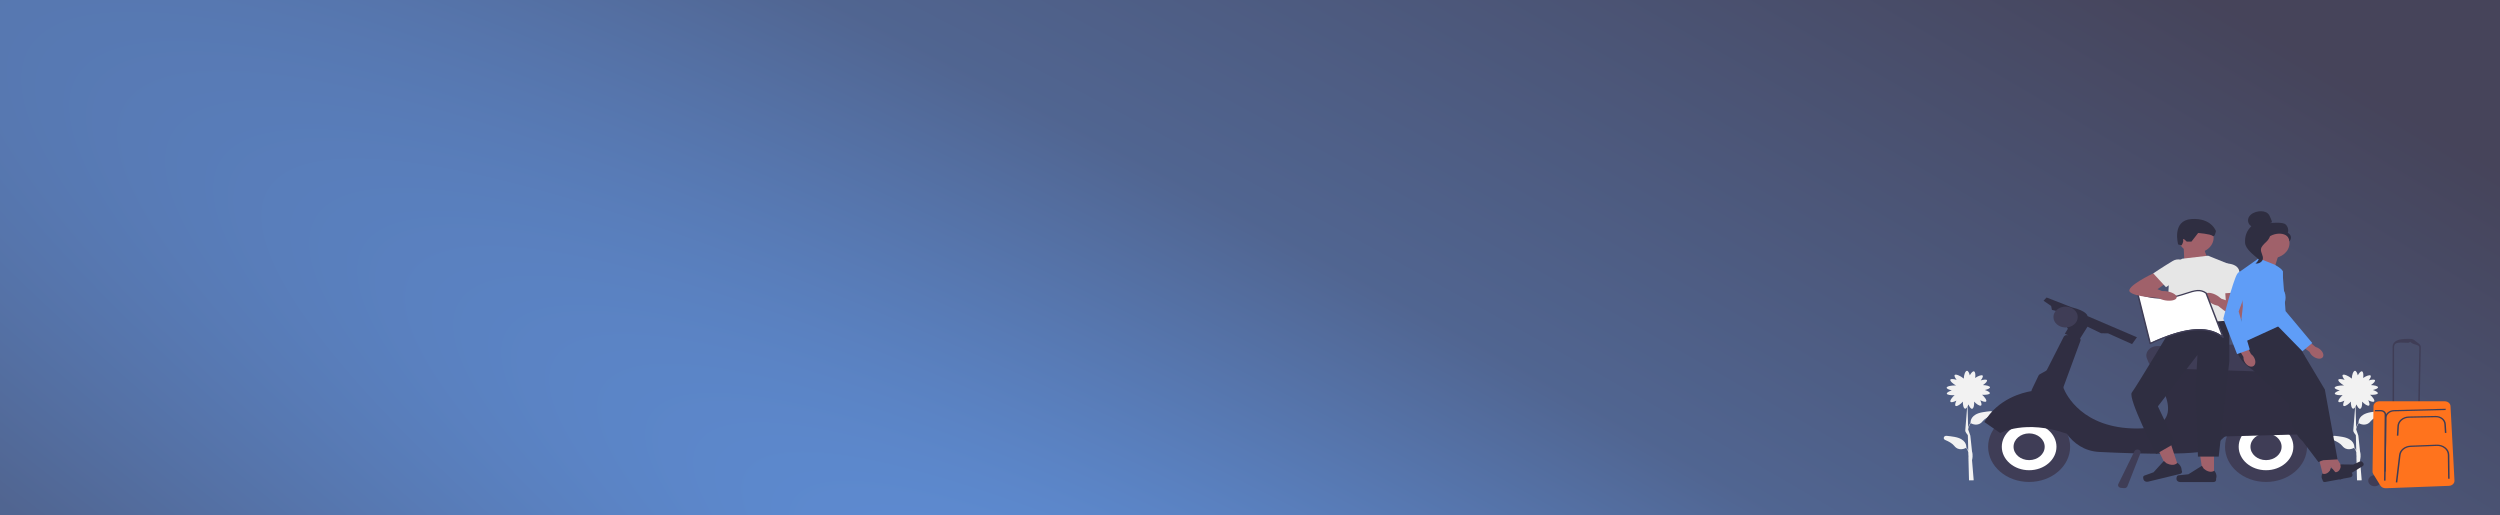 <svg width="1728" height="356" viewBox="0 0 1728 356" fill="none" xmlns="http://www.w3.org/2000/svg">
<rect x="0" y="0" width="1728" height="356" fill="#808080" stroke="none"/>
<rect width="1728" height="356" fill="url(#paint0_radial_1_185)" fill-opacity="0.9"/>
<path d="M1375.71 284.222C1374.05 284.375 1372.24 284.605 1370.32 284.941C1362.16 286.368 1361.99 291.126 1362.06 292.217L1362 292.187C1361.18 293.317 1360.67 294.461 1360.36 295.541L1359.98 280.958C1360.23 280.526 1360.45 280.035 1360.63 279.532C1361.24 281.148 1362.24 282.673 1363.11 282.572C1364.23 282.441 1364.72 279.605 1364.51 277.59C1365.94 279.168 1368.34 280.856 1369.25 280.336C1369.97 279.92 1369.54 278.207 1368.75 276.651C1370.4 277.503 1372.22 278.063 1372.79 277.522C1373.56 276.783 1371.71 274.264 1370 272.858C1372.29 273.041 1375.19 272.728 1375.38 271.835C1375.54 271.099 1373.81 270.171 1371.96 269.573C1373.82 269.152 1375.56 268.419 1375.5 267.693C1375.43 266.831 1372.85 266.253 1370.62 266.165C1372.3 265.037 1373.85 263.477 1373.37 262.771C1372.94 262.123 1370.92 262.374 1369.06 262.945C1370.16 261.592 1370.94 260.068 1370.35 259.546C1369.61 258.896 1367 260.018 1365.22 261.258C1365.57 259.326 1365.39 256.887 1364.38 256.667C1363.54 256.482 1362.34 257.901 1361.52 259.446C1361.16 257.824 1360.42 256.285 1359.58 256.285C1358.37 256.285 1357.39 259.409 1357.39 261.444C1357.39 261.559 1357.39 261.667 1357.4 261.771C1357.28 261.65 1357.14 261.524 1356.98 261.392C1355.28 259.974 1351.99 258.4 1351.15 259.144C1350.56 259.666 1351.33 261.19 1352.44 262.543C1350.57 261.972 1348.55 261.721 1348.12 262.369C1347.54 263.241 1350.03 265.417 1352.06 266.472C1351.93 266.459 1351.81 266.448 1351.67 266.44C1349.3 266.302 1345.61 266.927 1345.52 267.961C1345.47 268.687 1347.21 269.42 1349.07 269.841C1347.21 270.439 1345.48 271.367 1345.64 272.103C1345.83 272.996 1348.74 273.309 1351.02 273.126C1349.32 274.532 1347.47 277.052 1348.24 277.79C1348.8 278.331 1350.63 277.771 1352.28 276.919C1351.49 278.475 1351.06 280.188 1351.78 280.604C1352.74 281.153 1355.36 279.24 1356.75 277.594C1356.61 279.608 1357.17 282.375 1358.28 282.484C1358.75 282.529 1359.24 282.103 1359.69 281.446L1358.42 297.121C1358.13 298.946 1360.02 300.138 1360.18 300.889L1360.46 311.504C1360.15 310.748 1359.74 309.974 1359.18 309.206L1359.12 309.236C1359.19 308.145 1359.02 303.387 1350.86 301.961C1348.94 301.624 1347.13 301.394 1345.47 301.241C1343.51 301.06 1342.75 303.361 1344.51 304.104C1347.08 305.181 1349.49 306.537 1350.74 308.143C1353.95 312.249 1358.39 309.876 1359.02 309.507C1359.73 310.514 1360.19 311.529 1360.48 312.494L1360.63 318.131C1360.59 318.264 1360.57 318.339 1360.56 318.345L1360.63 318.362L1360.98 332.004L1364.22 331.981L1363.06 318.037C1363.26 317.285 1363.86 314.722 1363.06 312.061L1361.9 301.105C1361.97 301.393 1361.9 301.097 1361.9 301.105L1360.39 296.8C1360.61 295.468 1361.12 293.97 1362.16 292.488C1362.79 292.856 1367.23 295.23 1370.44 291.124C1371.69 289.518 1374.1 288.162 1376.67 287.085C1378.44 286.342 1377.67 284.041 1375.71 284.222ZM1360.9 316.498L1360.83 314.112C1360.96 315.014 1360.95 315.828 1360.9 316.498Z" fill="#F2F2F2"/>
<path d="M1566.28 333.13C1581.93 333.13 1594.62 322.237 1594.62 308.801C1594.62 295.364 1581.93 284.471 1566.28 284.471C1550.63 284.471 1537.94 295.364 1537.94 308.801C1537.94 322.237 1550.63 333.13 1566.28 333.13Z" fill="#3F3D56"/>
<path d="M1566.28 325.02C1576.71 325.02 1585.17 317.758 1585.17 308.801C1585.17 299.843 1576.71 292.581 1566.28 292.581C1555.84 292.581 1547.38 299.843 1547.38 308.801C1547.38 317.758 1555.84 325.02 1566.28 325.02Z" fill="white"/>
<path d="M1566.28 318.037C1572.22 318.037 1577.04 313.902 1577.04 308.801C1577.04 303.7 1572.22 299.564 1566.28 299.564C1560.34 299.564 1555.52 303.7 1555.52 308.801C1555.52 313.902 1560.34 318.037 1566.28 318.037Z" fill="#3F3D56"/>
<path d="M1402.53 333.13C1418.18 333.13 1430.87 322.237 1430.87 308.801C1430.87 295.364 1418.18 284.471 1402.53 284.471C1386.88 284.471 1374.19 295.364 1374.19 308.801C1374.19 322.237 1386.88 333.13 1402.53 333.13Z" fill="#3F3D56"/>
<path d="M1402.53 325.02C1412.97 325.02 1421.43 317.758 1421.43 308.801C1421.43 299.843 1412.97 292.581 1402.53 292.581C1392.1 292.581 1383.64 299.843 1383.64 308.801C1383.64 317.758 1392.1 325.02 1402.53 325.02Z" fill="white"/>
<path d="M1605.05 297.229C1601.36 289.243 1588.46 264.837 1565.48 256.759C1565.31 256.697 1565.12 256.655 1564.93 256.631L1491.24 247.57C1490.03 247.421 1488.9 248.134 1488.7 249.174L1487.41 256.021C1487.32 256.491 1487.44 256.973 1487.74 257.373C1491.48 262.357 1515.46 296.185 1477.06 296.185C1439.25 296.185 1428.06 272.588 1426.38 268.425C1426.23 268.031 1426.22 267.608 1426.37 267.211L1438.01 235.56C1438.22 234.997 1438.1 234.421 1437.77 233.96L1442.88 225.799L1452.26 230.355L1457.11 230.406L1473.68 237.84L1477.06 233.109L1442.88 218.477C1442.88 218.477 1442.94 215.087 1431.92 212.384L1414.6 205.626L1412.5 207.879L1417.75 211.483L1418.28 214.186L1421.95 215.087L1429.3 227.252L1427.2 230.737L1429.75 231.804L1429.01 231.661C1427.96 231.456 1426.89 231.922 1426.45 232.772L1414.87 255.552C1414.7 255.901 1414.4 256.197 1414.03 256.403L1409.91 258.687C1409.52 258.901 1409.22 259.21 1409.05 259.574L1404.34 269.384C1404.19 269.69 1404.15 270.01 1404.18 270.32C1398.31 271.276 1381.05 275.401 1371.57 291.68L1382.59 299.339C1382.59 299.339 1399.86 289.743 1428.42 299.736C1433.38 306.367 1440.62 311.87 1451.07 312.389C1478.63 313.757 1524.29 315.108 1529.54 309.702C1533.38 305.744 1536.05 303.272 1537.21 302.232C1537.62 301.866 1538.17 301.654 1538.76 301.638L1603.03 299.876C1604.59 299.833 1605.62 298.475 1605.05 297.229Z" fill="#302E42"/>
<path d="M1427.72 226.351C1432.36 226.351 1436.12 223.123 1436.12 219.142C1436.12 215.161 1432.36 211.933 1427.72 211.933C1423.09 211.933 1419.33 215.161 1419.33 219.142C1419.33 223.123 1423.09 226.351 1427.72 226.351Z" fill="#3F3D56"/>
<path d="M1562.2 256.787C1562.1 256.787 1562 256.785 1561.9 256.782L1491.69 254.449C1488.58 254.345 1485.92 252.647 1484.91 250.123L1483.95 247.723C1483.17 245.765 1483.51 243.668 1484.89 241.97C1486.26 240.271 1488.44 239.27 1490.85 239.222L1563.39 237.791C1565.63 237.746 1567.8 238.572 1569.26 240.058C1570.73 241.544 1571.33 243.493 1570.9 245.406L1569.53 251.571C1568.85 254.629 1565.8 256.787 1562.2 256.787Z" fill="#3F3D56"/>
<path d="M1402.53 318.037C1408.47 318.037 1413.29 313.902 1413.29 308.801C1413.29 303.7 1408.47 299.564 1402.53 299.564C1396.59 299.564 1391.77 303.7 1391.77 308.801C1391.77 313.902 1396.59 318.037 1402.53 318.037Z" fill="#3F3D56"/>
<path d="M1590.41 282.505C1588.73 282.505 1587.13 281.733 1586.27 280.408L1580.96 272.145C1580.11 270.836 1580.16 269.298 1581.08 268.03C1582.01 266.761 1583.6 266.045 1585.34 266.127L1594.99 266.552C1596.78 266.631 1598.4 267.601 1599.1 269.025L1601.92 274.745C1602.43 275.793 1602.42 276.941 1601.88 277.98C1601.34 279.018 1600.36 279.795 1599.11 280.165L1591.95 282.282C1591.44 282.433 1590.92 282.505 1590.41 282.505Z" fill="#3F3D56"/>
<path d="M1468.36 337.422C1468.28 337.422 1468.2 337.418 1468.12 337.411L1465.98 337.206C1465.28 337.139 1464.67 336.802 1464.31 336.28C1463.96 335.758 1463.91 335.139 1464.18 334.582L1475.33 311.857C1475.63 311.233 1476.31 310.794 1477.09 310.71C1477.85 310.626 1478.6 310.883 1479.08 311.393C1479.56 311.902 1479.71 312.578 1479.46 313.201L1470.46 336.13C1470.16 336.904 1469.3 337.422 1468.36 337.422Z" fill="#3F3D56"/>
<path d="M1526.23 178.837C1526.23 178.837 1522.15 171.835 1522.97 165.534L1509.4 171.573L1509.92 183.037L1526.23 178.837Z" fill="#A0616A"/>
<path d="M1517.81 174.807C1524.57 174.807 1530.05 170.102 1530.05 164.297C1530.05 158.493 1524.57 153.788 1517.81 153.788C1511.05 153.788 1505.57 158.493 1505.57 164.297C1505.57 170.102 1511.05 174.807 1517.81 174.807Z" fill="#A0616A"/>
<path d="M1530.31 329.339L1522.84 329.338L1519.29 304.602L1530.32 304.602L1530.31 329.339Z" fill="#A0616A"/>
<path d="M1504.72 329.193C1504.49 329.53 1504.36 330.615 1504.36 331.006C1504.36 332.208 1505.5 333.183 1506.9 333.183H1530.04C1530.99 333.183 1531.76 332.518 1531.76 331.698V330.871C1531.76 330.871 1532.91 328.386 1530.55 325.323C1530.55 325.323 1527.62 327.721 1523.25 323.965L1521.96 321.958L1512.62 327.822L1507.44 328.37C1506.31 328.489 1505.3 328.351 1504.72 329.193Z" fill="#2F2E41"/>
<path d="M1508.29 178.837L1526.23 176.736L1540.1 182.337L1540.91 225.744C1540.91 225.744 1506.81 229.244 1501.43 224.694C1496.06 220.143 1500.13 183.737 1500.13 183.737L1508.29 178.837Z" fill="#E6E6E6"/>
<path d="M1514.75 166.975H1511.46C1511.46 166.975 1508.6 163.957 1508.98 165.796C1509.37 167.634 1507.83 169.613 1507.83 169.613L1505.53 168.953C1505.53 168.953 1500.92 152.313 1514.75 151.399C1528.58 150.485 1531.65 159.719 1531.65 159.719C1531.65 159.719 1530.88 164.336 1529.35 163.017C1527.81 161.698 1519.36 161.038 1519.36 161.038L1514.75 166.975Z" fill="#2F2E41"/>
<path d="M1506.04 323.779L1498.85 325.521L1487.6 302.544L1498.21 299.973L1506.04 323.779Z" fill="#A0616A"/>
<path d="M1481.36 329.609C1481.25 329.987 1481.47 331.061 1481.59 331.437C1481.97 332.594 1483.38 333.267 1484.72 332.94L1506.99 327.544C1507.91 327.321 1508.44 326.501 1508.18 325.711L1507.92 324.916C1507.92 324.916 1508.24 322.257 1505 319.859C1505 319.859 1502.94 322.85 1497.54 320.256L1495.66 318.625L1488.53 326.448L1483.72 328.182C1482.67 328.562 1481.66 328.663 1481.36 329.609Z" fill="#2F2E41"/>
<path d="M1538.46 221.543L1540.91 227.894V249.724L1533.57 315.611H1519.23L1517.61 268.577L1518.89 245.347L1491.54 280.866L1503.56 306.235L1490.34 313.81C1490.34 313.81 1470.55 275.102 1473.51 271.352C1476.47 267.602 1502.99 223.329 1502.99 223.329C1502.99 223.329 1538.46 222.243 1538.46 221.543Z" fill="#2F2E41"/>
<path d="M1545.8 196.339L1549.75 201.883C1549.75 201.883 1555.32 220.69 1549.75 220.767C1544.17 220.843 1532.92 211.182 1532.92 211.182L1534.39 206.141L1538.46 207.541L1537.65 196.339L1545.8 196.339Z" fill="#A0616A"/>
<path d="M1533.57 182.249C1533.57 182.249 1546.62 180.275 1547.84 187.607C1549.07 194.939 1549.75 201.883 1549.75 201.883L1535.61 202.888L1533.57 182.249Z" fill="#E6E6E6"/>
<path d="M1536.4 210.566C1537.58 209.144 1535.85 206.349 1532.54 204.324C1529.23 202.299 1525.59 201.809 1524.41 203.231C1523.23 204.653 1524.96 207.448 1528.27 209.473C1531.58 211.498 1535.22 211.987 1536.4 210.566Z" fill="#A0616A"/>
<path d="M1643.9 284.222C1642.24 284.375 1640.43 284.605 1638.51 284.941C1630.34 286.368 1630.17 291.126 1630.25 292.217L1630.19 292.187C1629.37 293.317 1628.86 294.461 1628.55 295.541L1628.17 280.958C1628.41 280.526 1628.63 280.035 1628.82 279.532C1629.43 281.148 1630.43 282.673 1631.29 282.572C1632.41 282.441 1632.9 279.605 1632.69 277.59C1634.12 279.168 1636.53 280.856 1637.43 280.336C1638.16 279.92 1637.73 278.207 1636.94 276.651C1638.58 277.503 1640.41 278.063 1640.97 277.522C1641.75 276.783 1639.9 274.264 1638.19 272.858C1640.47 273.041 1643.38 272.728 1643.57 271.835C1643.73 271.099 1642 270.171 1640.15 269.573C1642.01 269.152 1643.75 268.419 1643.69 267.693C1643.62 266.831 1641.04 266.253 1638.81 266.165C1640.49 265.037 1642.03 263.477 1641.56 262.771C1641.13 262.123 1639.11 262.374 1637.25 262.945C1638.35 261.592 1639.12 260.068 1638.53 259.546C1637.8 258.896 1635.19 260.018 1633.41 261.258C1633.75 259.326 1633.58 256.887 1632.57 256.667C1631.72 256.482 1630.53 257.901 1629.71 259.446C1629.34 257.824 1628.61 256.285 1627.76 256.285C1626.56 256.285 1625.58 259.409 1625.58 261.444C1625.58 261.559 1625.58 261.667 1625.59 261.771C1625.47 261.65 1625.33 261.524 1625.17 261.392C1623.47 259.974 1620.18 258.4 1619.33 259.144C1618.74 259.666 1619.52 261.19 1620.62 262.543C1618.76 261.972 1616.74 261.721 1616.31 262.369C1615.72 263.241 1618.22 265.417 1620.24 266.472C1620.12 266.459 1619.99 266.448 1619.86 266.44C1617.49 266.302 1613.79 266.927 1613.71 267.961C1613.65 268.687 1615.39 269.42 1617.25 269.841C1615.4 270.439 1613.67 271.367 1613.83 272.103C1614.02 272.996 1616.92 273.309 1619.21 273.126C1617.5 274.532 1615.65 277.052 1616.42 277.79C1616.99 278.331 1618.82 277.771 1620.46 276.919C1619.67 278.475 1619.24 280.188 1619.97 280.604C1620.92 281.153 1623.55 279.24 1624.93 277.594C1624.79 279.608 1625.35 282.375 1626.47 282.484C1626.93 282.529 1627.43 282.103 1627.87 281.446L1626.61 297.121C1626.32 298.946 1628.2 300.138 1628.37 300.889L1628.64 311.504C1628.34 310.748 1627.92 309.974 1627.36 309.206L1627.31 309.236C1627.38 308.145 1627.21 303.387 1619.05 301.961C1617.12 301.624 1615.31 301.394 1613.65 301.241C1611.7 301.06 1610.93 303.361 1612.7 304.104C1615.26 305.181 1617.67 306.537 1618.93 308.143C1622.14 312.249 1626.58 309.876 1627.21 309.507C1627.91 310.514 1628.38 311.529 1628.67 312.494L1628.81 318.131C1628.78 318.264 1628.75 318.339 1628.75 318.345L1628.82 318.362L1629.17 332.004L1632.41 331.981L1631.25 318.037C1631.45 317.285 1632.05 314.722 1631.25 312.061L1630.09 301.105C1630.16 301.393 1630.09 301.097 1630.09 301.105L1628.58 296.8C1628.8 295.468 1629.31 293.97 1630.35 292.488C1630.98 292.856 1635.41 295.23 1638.63 291.124C1639.88 289.518 1642.29 288.162 1644.85 287.085C1646.62 286.342 1645.86 284.041 1643.9 284.222ZM1629.08 316.498L1629.02 314.112C1629.14 315.014 1629.14 315.828 1629.08 316.498Z" fill="#F2F2F2"/>
<path d="M1606.13 330.306L1611.77 329.259L1609.75 310.091L1601.43 311.635L1606.13 330.306Z" fill="#A0616A"/>
<path d="M1625.42 326.613C1625.66 326.834 1625.96 327.636 1626.03 327.931C1626.26 328.839 1625.59 329.733 1624.53 329.929L1607.07 333.168C1606.35 333.302 1605.64 332.908 1605.48 332.289L1605.33 331.665C1605.33 331.665 1603.99 329.95 1605.19 327.308C1605.19 327.308 1607.85 328.708 1610.44 325.26L1611.03 323.565L1619.2 326.684L1623.21 326.372C1624.09 326.303 1624.82 326.058 1625.42 326.613Z" fill="#2F2E41"/>
<path d="M1616.21 328.839L1620.92 325.973L1610.28 309.032L1603.34 313.262L1616.21 328.839Z" fill="#A0616A"/>
<path d="M1632.26 318.928C1632.58 319.05 1633.22 319.687 1633.42 319.933C1634.05 320.69 1633.84 321.739 1632.96 322.277L1618.39 331.153C1617.79 331.519 1616.96 331.398 1616.53 330.881L1616.1 330.361C1616.1 330.361 1614.08 329.235 1613.97 326.402C1613.97 326.402 1617.07 326.789 1617.87 322.744L1617.63 320.985L1626.57 321.094L1630.12 319.453C1630.89 319.093 1631.45 318.621 1632.26 318.928Z" fill="#2F2E41"/>
<path d="M1548.45 234.069C1548.45 234.069 1539.67 244.308 1557.22 255.819L1593.04 245.993L1580.25 223.087L1568.92 217.753L1548.45 234.069Z" fill="#2F2E41"/>
<path d="M1593.04 245.993L1606.93 269.212L1615.7 317.534L1604.73 318.161L1593.77 272.35L1574.4 247.562L1587.92 242.228" fill="#2F2E41"/>
<path d="M1557.22 248.525V255.819L1582.07 279.253C1582.07 279.253 1582.07 296.824 1591.58 304.983L1602.54 319.416L1612.05 315.023L1598.16 272.978L1573.3 245.365L1557.22 248.525Z" fill="#2F2E41"/>
<path d="M1574.88 176.218L1570.2 191.542L1552.35 188.528C1552.35 188.528 1564.8 177.503 1563.05 172.479L1574.88 176.218Z" fill="#A0616A"/>
<path d="M1561.24 178.531L1572.2 182.924C1572.2 182.924 1577.85 185.884 1577.95 187.856C1578.05 189.827 1577.32 199.24 1577.32 199.24C1577.32 199.24 1581.71 203.006 1578.78 210.536L1580.25 223.087L1547.35 238.149L1550.27 211.791L1548.81 187.317L1561.24 178.531Z" fill="#5F9DF7"/>
<path d="M1551.4 249.948C1552.68 252.476 1555.24 253.957 1557.12 253.256C1558.99 252.554 1559.47 249.936 1558.18 247.406C1557.69 246.39 1556.91 245.49 1555.93 244.783L1550.33 234.127L1544.56 236.489L1550.69 246.743C1550.63 247.844 1550.87 248.943 1551.4 249.948Z" fill="#A0616A"/>
<path d="M1557.22 188.886C1557.22 188.886 1549.18 184.493 1546.25 189.513C1543.33 194.534 1536.75 220.263 1536.75 220.263L1546.25 244.738L1555.03 241.6L1547.35 215.26L1557.22 188.886Z" fill="#5F9DF7"/>
<path d="M1598.43 245.997C1600.71 247.942 1603.73 248.509 1605.17 247.264C1606.61 246.019 1605.93 243.433 1603.65 241.488C1602.75 240.7 1601.65 240.108 1600.43 239.762L1590.65 231.627L1586.3 235.646L1596.4 243.24C1596.81 244.285 1597.51 245.23 1598.43 245.997Z" fill="#A0616A"/>
<path d="M1577.64 187.389C1577.64 187.389 1563.62 186.897 1563.06 192.489C1562.49 198.081 1572.08 223.033 1572.08 223.033L1591.41 242.78L1598.22 237.089L1579.78 215.029L1577.64 187.389Z" fill="#5F9DF7"/>
<path d="M1536.59 232.692L1524.88 202.178C1515.42 195.016 1505.15 212.259 1477.58 202.485L1486.25 237.002C1507.09 227.328 1525.03 223.54 1536.59 232.692Z" fill="white"/>
<path d="M1486.25 237.902C1486.17 237.902 1486.1 237.888 1486.03 237.86C1485.88 237.801 1485.77 237.685 1485.73 237.546L1477.06 203.029C1477.02 202.866 1477.09 202.696 1477.24 202.589C1477.39 202.481 1477.6 202.454 1477.78 202.518C1493.44 208.071 1503.55 204.765 1510.93 202.351C1516.54 200.515 1520.97 199.067 1525.23 202.289C1525.3 202.342 1525.35 202.41 1525.38 202.486L1537.09 233.001C1537.17 233.196 1537.08 233.41 1536.88 233.521C1536.68 233.631 1536.41 233.612 1536.24 233.473C1526.07 225.426 1510.27 226.815 1486.5 237.848C1486.42 237.884 1486.33 237.902 1486.25 237.902ZM1478.3 203.67L1486.61 236.77C1509.42 226.284 1525.04 224.668 1535.51 231.754L1524.43 202.886C1520.68 200.127 1516.74 201.416 1511.3 203.193C1503.9 205.613 1493.82 208.91 1478.3 203.67Z" fill="#3F3D56"/>
<path d="M1495.73 187.64L1488.33 188.957C1488.33 188.957 1468.52 198.313 1472.26 201.859C1476.01 205.405 1491.91 205.858 1491.91 205.858L1495.2 201.494L1491.22 199.895L1501.31 192.752L1495.73 187.64Z" fill="#A0616A"/>
<path d="M1516.08 185.681C1516.08 185.681 1508.84 176.153 1501.77 180.396C1494.7 184.639 1488.33 188.957 1488.33 188.957L1497.13 198.505L1516.08 185.681Z" fill="#E6E6E6"/>
<path d="M1504.49 205.761C1504.9 204.05 1501.99 202.102 1498.01 201.409C1494.02 200.717 1490.46 201.542 1490.06 203.253C1489.65 204.964 1492.56 206.912 1496.54 207.605C1500.53 208.298 1504.09 207.472 1504.49 205.761Z" fill="#A0616A"/>
<path d="M1641.35 336.1C1643.8 336.1 1645.78 334.398 1645.78 332.298C1645.78 330.199 1643.8 328.497 1641.35 328.497C1638.91 328.497 1636.92 330.199 1636.92 332.298C1636.92 334.398 1638.91 336.1 1641.35 336.1Z" fill="#3F3D56"/>
<path d="M1653.74 281.292V240C1653.74 235.378 1658.25 234.235 1663.63 234.235C1666.27 234.235 1667.56 233.972 1669.41 235.587C1671.26 237.202 1673.32 237.873 1673.28 240.138L1672.5 280.656L1653.74 281.292ZM1664.16 236.939C1659.35 236.939 1654.79 235.874 1654.79 240V280.355L1671.47 279.789L1672.23 240.123C1672.26 238.102 1668.43 238.38 1666.78 236.939C1665.13 235.497 1666.51 236.939 1664.16 236.939Z" fill="#3F3D56"/>
<path d="M1640.56 280.795L1639.89 325.908C1639.88 326.489 1640.04 327.062 1640.36 327.575L1645.32 335.626C1646.05 336.81 1647.51 337.527 1649.07 337.468L1692.67 335.817C1694.9 335.732 1696.63 334.11 1696.53 332.194L1693.79 280.682C1693.69 278.829 1691.92 277.371 1689.76 277.371H1644.6C1642.39 277.371 1640.59 278.897 1640.56 280.795Z" fill="#FF731D"/>
<path d="M1657.75 301.154L1656.7 301.109L1657.09 294.432C1657.3 290.835 1660.74 287.953 1664.94 287.869L1683.5 287.499C1687.25 287.442 1690.36 289.884 1690.56 293.101L1690.96 299.206L1689.91 299.256L1689.52 293.151C1689.34 290.423 1686.69 288.334 1683.53 288.4L1664.96 288.77C1661.32 288.843 1658.32 291.35 1658.13 294.477L1657.75 301.154Z" fill="#3F3D56"/>
<path d="M1657.01 333.492L1655.96 333.4L1658.23 314.449C1658.64 310.945 1662.05 308.183 1666.15 308.026L1684.26 307.329C1686.54 307.24 1688.71 307.934 1690.36 309.281C1692.02 310.627 1692.95 312.448 1692.97 314.407L1693.17 330.907L1692.13 330.916L1691.92 314.416C1691.9 312.704 1691.09 311.112 1689.64 309.935C1688.19 308.758 1686.29 308.151 1684.3 308.229L1666.2 308.926C1662.61 309.064 1659.64 311.477 1659.27 314.541L1657.01 333.492Z" fill="#3F3D56"/>
<path d="M1648.89 332.185L1647.84 332.173L1648.5 288.867C1648.55 285.905 1651.29 283.518 1654.73 283.431L1690.42 282.528L1690.45 283.429L1654.76 284.332C1651.88 284.404 1649.59 286.402 1649.55 288.878L1648.89 332.185Z" fill="#3F3D56"/>
<path d="M1648.98 326.014H1648.25V286.573C1648.25 285.325 1647.07 284.307 1645.61 284.307H1641.54V283.406H1645.61C1647.54 283.406 1649.13 284.681 1649.29 286.294C1649.3 286.384 1649.3 286.478 1649.3 286.573V305.248L1648.98 326.014Z" fill="#3F3D56"/>
<path d="M1582.5 168.025C1582.5 173.8 1577.05 178.481 1570.32 178.481C1563.6 178.481 1558.14 173.8 1558.14 168.025C1558.14 162.251 1563.6 157.57 1570.32 157.57C1577.05 157.57 1582.5 162.251 1582.5 168.025Z" fill="#A0616A"/>
<path d="M1569.35 153.969C1569.7 154.146 1570.17 153.879 1570.29 153.542C1570.4 153.206 1570.27 152.848 1570.14 152.516C1569.92 151.959 1569.7 151.402 1569.48 150.846C1569.01 149.661 1568.52 148.434 1567.51 147.532C1565.99 146.171 1563.57 145.825 1561.39 146.076C1558.59 146.398 1555.83 147.699 1554.53 149.85C1553.22 152.002 1553.78 155.004 1556.13 156.346C1552.78 159.643 1551.61 163.318 1551.79 167.692C1551.98 172.065 1557.53 176.09 1561.15 179.171C1561.96 178.75 1562.69 176.778 1562.25 176.062C1561.81 175.346 1562.44 174.516 1561.89 173.856C1561.34 173.196 1560.88 174.247 1561.44 173.591C1561.79 173.177 1560.42 172.225 1560.94 171.977C1563.46 170.778 1564.3 168.076 1565.89 166.007C1567.8 163.511 1571.08 161.82 1574.54 161.54C1576.45 161.385 1578.47 161.665 1580.03 162.616C1581.6 163.568 1582.61 165.268 1582.25 166.884C1583.19 166.065 1583.66 164.865 1583.48 163.725C1583.3 162.586 1582.49 161.532 1581.33 160.952C1582.03 158.956 1581.43 156.66 1579.8 155.116C1578.17 153.571 1571.55 153.834 1569.17 154.241L1569.35 153.969Z" fill="#2F2E41"/>
<path d="M1568.98 161.6C1565.82 161.893 1563.55 164.239 1561.62 166.406C1560.51 167.655 1559.35 169.034 1559.38 170.604C1559.41 172.192 1560.64 173.553 1561.24 175.058C1562.2 177.517 1561.26 180.442 1558.96 182.127C1561.23 182.497 1563.69 181.035 1564.08 179.079C1564.54 176.801 1562.53 174.603 1562.76 172.302C1562.97 170.274 1564.84 168.713 1566.42 167.197C1568 165.681 1569.49 163.669 1568.76 161.731L1568.98 161.6Z" fill="#2F2E41"/>
<defs>
<radialGradient id="paint0_radial_1_185" cx="0" cy="0" r="1" gradientUnits="userSpaceOnUse" gradientTransform="translate(1156.5 699.699) rotate(120.238) scale(792.305 4913.04)">
<stop stop-color="#5F9DF7"/>
<stop offset="0.424" stop-color="#4B6293"/>
<stop offset="1" stop-color="#3F3D56"/>
</radialGradient>
</defs>
</svg>
